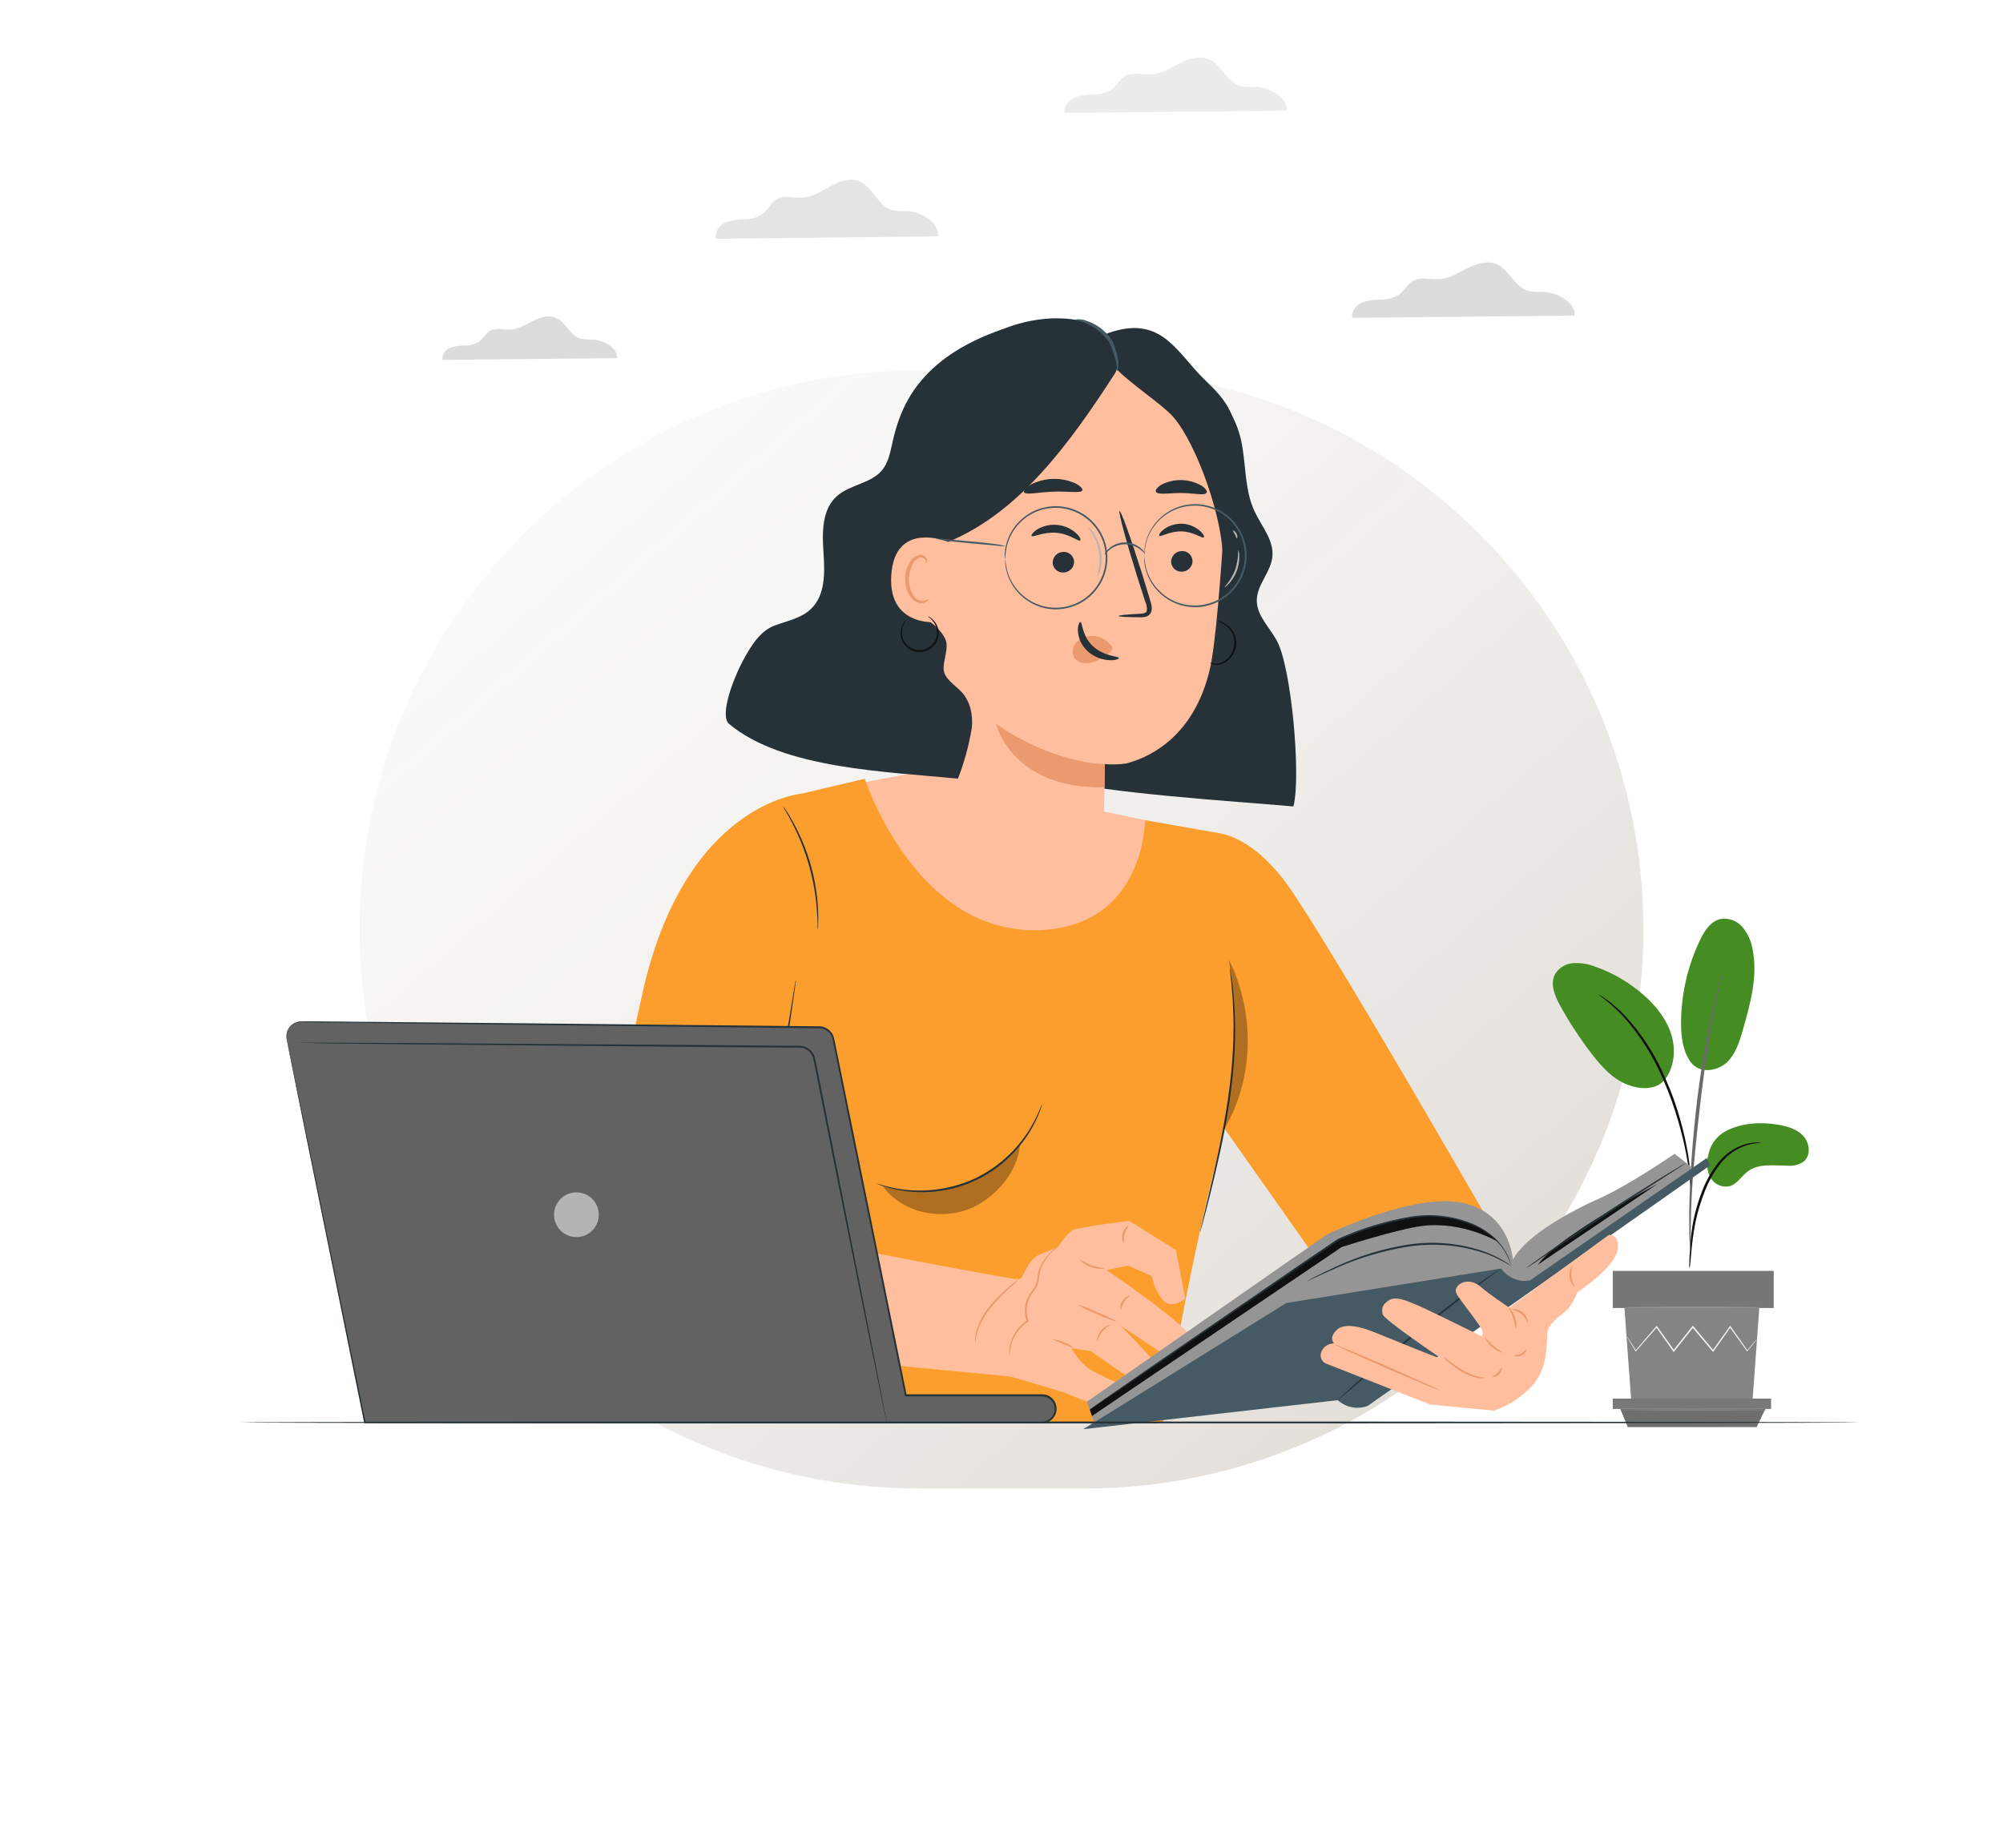 <svg width="557" height="514" viewBox="0 0 557 514" fill="none" xmlns="http://www.w3.org/2000/svg">
<g filter="url(#filter0_f_1580_287)">
<path d="M301.5 103H255.5C169.62 103 100 172.62 100 258.5C100 344.38 169.62 414 255.5 414H301.5C387.38 414 457 344.38 457 258.5C457 172.62 387.38 103 301.5 103Z" fill="url(#paint0_linear_1580_287)" fill-opacity="0.81"/>
</g>
<path d="M480.001 314.561C484.381 312.301 489.531 312.011 494.391 312.811C497.001 313.241 499.721 314.021 501.501 315.991C503.281 317.961 503.611 321.401 501.581 323.081C500.264 323.976 498.675 324.38 497.091 324.221C493.291 324.221 489.091 323.511 486.031 325.801C484.291 327.101 483.141 329.271 481.031 329.911C479.994 330.151 478.908 330.048 477.936 329.617C476.963 329.186 476.158 328.45 475.641 327.521C474.656 325.61 474.437 323.396 475.031 321.331C475.281 319.895 475.86 318.538 476.722 317.363C477.584 316.189 478.706 315.23 480.001 314.561Z" fill="#458D23"/>
<path d="M469.999 295.2C472.679 299.02 477.879 297.76 480.289 295.42C482.699 293.08 483.719 289.71 484.649 286.48C486.769 279.11 488.909 271.38 487.329 263.88C486.949 261.605 485.953 259.478 484.449 257.73C483.683 256.872 482.706 256.23 481.614 255.866C480.523 255.503 479.356 255.432 478.229 255.66C475.609 256.36 473.979 258.92 472.799 261.37C469.325 268.584 467.504 276.483 467.469 284.49C467.469 288.22 467.899 292.12 469.999 295.2Z" fill="#458D23"/>
<path d="M462.646 300.68C465.556 297.24 466.106 292.2 464.806 287.88C463.506 283.56 460.596 279.88 457.226 276.88C453.258 273.362 448.646 270.645 443.646 268.88C441.709 268.109 439.628 267.768 437.546 267.88C436.502 267.938 435.489 268.251 434.595 268.791C433.7 269.332 432.952 270.083 432.416 270.98C430.986 273.7 432.356 276.98 433.846 279.7C436.455 284.453 439.435 288.994 442.756 293.28C445.436 296.73 448.496 300.13 452.566 301.69C456.636 303.25 460.876 303 462.996 300.2" fill="#458D23"/>
<path d="M469.817 352.869C469.958 352.3 470.039 351.716 470.057 351.129C470.177 349.869 470.337 348.279 470.517 346.389C470.751 344.056 471.108 341.736 471.587 339.439C472.21 336.64 473.056 333.894 474.117 331.229C475.156 328.567 476.566 326.066 478.307 323.799C479.725 321.958 481.536 320.455 483.607 319.399C485.01 318.702 486.516 318.232 488.067 318.009C488.651 317.99 489.231 317.906 489.797 317.759C489.212 317.695 488.622 317.695 488.037 317.759C486.427 317.883 484.853 318.292 483.387 318.969C481.203 319.998 479.289 321.522 477.797 323.419C475.978 325.712 474.512 328.263 473.447 330.989C472.373 333.692 471.533 336.483 470.937 339.329C470.489 341.659 470.181 344.013 470.017 346.379C469.867 348.379 469.807 350.019 469.777 351.149C469.731 351.723 469.744 352.299 469.817 352.869Z" fill="#101010"/>
<path d="M470.15 349.22C470.18 348.954 470.18 348.685 470.15 348.42V346.11C470.15 344.11 470.15 341.22 470.25 337.64C470.43 330.49 471.04 322.8 472.25 311.95C473.38 301.75 474.89 289.88 476.48 282.16C476.82 280.4 477.17 278.82 477.48 277.44C477.79 276.06 478.06 274.86 478.31 273.89L478.85 271.65C478.929 271.39 478.976 271.121 478.99 270.85C478.872 271.093 478.778 271.348 478.71 271.61C478.53 272.19 478.31 272.92 478.04 273.82C477.77 274.72 477.44 275.96 477.09 277.35C476.74 278.74 476.35 280.3 475.98 282.05C474.004 291.177 472.518 300.403 471.53 309.69C470.34 320.57 469.8 330.46 469.75 337.63C469.75 341.22 469.75 344.12 469.88 346.12C469.88 347.06 469.98 347.82 470.02 348.42C470.027 348.691 470.071 348.96 470.15 349.22Z" fill="#6A6A6A"/>
<path d="M470.185 330.13C470.246 329.328 470.246 328.522 470.185 327.72C470.095 326.18 469.875 323.94 469.445 321.2C468.918 317.996 468.21 314.824 467.325 311.7C466.281 307.853 464.944 304.092 463.325 300.45C460.572 293.731 456.618 287.57 451.655 282.27C450.796 281.36 449.878 280.508 448.905 279.72C448.485 279.36 448.115 279.01 447.735 278.72L446.675 277.98C446.041 277.499 445.373 277.064 444.675 276.68C444.555 276.84 447.545 278.6 451.315 282.61C456.11 287.956 459.958 294.08 462.695 300.72C464.279 304.342 465.615 308.067 466.695 311.87C467.606 314.966 468.361 318.107 468.955 321.28C469.455 323.99 469.735 326.2 469.955 327.74C469.97 328.541 470.047 329.34 470.185 330.13Z" fill="#101010"/>
<path d="M451.734 363.811L453.644 390.021H487.314L489.234 363.811H451.734Z" fill="#848484"/>
<path d="M493.244 353.48H448.484V363.81H493.244V353.48Z" fill="#777777"/>
<path d="M448.484 389.01V391.88H450.584H492.504V389.01H448.484Z" fill="#787878"/>
<path d="M452.646 396.921L450.586 391.881H490.906L488.496 396.921H452.646Z" fill="#6F6E6E"/>
<path d="M488.606 372.371C488.606 372.371 488.556 372.461 488.446 372.621L487.946 373.281C487.466 373.891 486.816 374.741 485.946 375.791L485.856 375.901L485.776 375.791L480.996 369.121H481.276L476.526 375.841L476.376 376.051L476.216 375.851L470.586 369.161H470.906C470.816 369.291 470.706 369.421 470.596 369.551L465.596 375.861L465.436 376.071L465.276 375.851C463.566 373.441 461.976 371.181 460.536 369.141H460.806L454.966 375.801L454.856 375.921L454.776 375.781L452.946 372.711L452.476 371.891C452.419 371.8 452.372 371.702 452.336 371.601C452.336 371.601 452.406 371.681 452.536 371.861L453.046 372.651C453.516 373.381 454.166 374.391 454.976 375.651H454.786L460.546 368.911L460.686 368.741L460.816 368.921L465.606 375.611H465.286L470.286 369.291L470.596 368.901L470.756 368.701L470.916 368.901L476.526 375.611H476.216L481.006 368.931L481.146 368.731L481.286 368.931L485.996 375.661H485.826L487.826 373.211L488.376 372.581C488.444 372.502 488.521 372.432 488.606 372.371Z" fill="#F4F1F1"/>
<path d="M489.696 363.64C489.696 363.75 481.266 363.85 470.856 363.85C460.446 363.85 452.016 363.75 452.016 363.64C452.016 363.53 460.456 363.43 470.856 363.43C481.256 363.43 489.696 363.52 489.696 363.64Z" fill="#959595"/>
<path d="M491.395 392.161C491.395 392.281 482.235 392.371 470.925 392.371C459.615 392.371 450.445 392.281 450.445 392.161C450.445 392.041 459.615 391.951 470.925 391.951C482.235 391.951 491.395 392.001 491.395 392.161Z" fill="#848484"/>
<path d="M235.521 218.52L256.831 214.41L297.711 223.79L318.431 228.11L318.731 256.42L272.511 264.93L241.321 255.69L229.531 238.34L235.521 218.52Z" fill="#FFBE9D"/>
<path d="M220.374 221.342L240.484 216.602C240.484 216.602 254.704 260.602 289.794 258.672C318.394 257.122 318.424 228.112 318.424 228.112L339.334 231.802C339.334 231.802 348.104 284.892 338.494 322.132C330.494 353.132 323.394 395.612 323.394 395.612H184.484L220.374 221.342Z" fill="#FB9E2D"/>
<path d="M424.147 357.371C424.147 357.371 366.857 257.001 356.547 244.121C345.257 230.021 336.247 231.651 336.247 231.651L330.188 299.261L378.897 368.371L390.508 372.561L424.147 357.371Z" fill="#FB9E2D"/>
<path d="M222.778 220.781C222.778 220.781 190.218 223.381 178.538 276.781C173.258 300.911 166.538 329.191 164.658 348.191C163.258 361.981 171.768 376.321 185.518 378.081L202.778 381.281C207.338 382.128 212.049 381.193 215.94 378.671C219.832 376.148 222.609 372.229 223.698 367.721L229.528 343.581L213.998 338.361L217.588 266.451L222.778 220.781Z" fill="#FB9E2D"/>
<path d="M341.994 269.121C342.071 269.362 342.121 269.61 342.144 269.861C342.234 270.401 342.334 271.121 342.474 272.011C342.544 272.481 342.614 273.011 342.704 273.571C342.794 274.131 342.824 274.761 342.884 275.431C343.024 276.761 343.184 278.281 343.254 279.971C343.496 283.923 343.522 287.886 343.334 291.841C343.101 296.682 342.62 301.509 341.894 306.301C341.144 311.401 340.204 316.221 339.254 320.581C338.304 324.941 337.354 328.851 336.544 332.131C335.734 335.411 335.024 338.041 334.544 339.861C334.304 340.731 334.114 341.431 333.964 341.951C333.904 342.196 333.827 342.437 333.734 342.671C333.755 342.421 333.798 342.173 333.864 341.931C333.984 341.391 334.154 340.691 334.354 339.811L336.194 332.001C336.964 328.711 337.884 324.801 338.794 320.441C339.704 316.081 340.644 311.271 341.394 306.181C342.144 301.091 342.654 296.181 342.864 291.771C343.074 287.361 343.094 283.311 342.864 279.951C342.864 278.271 342.684 276.751 342.574 275.411C342.524 274.751 342.474 274.131 342.434 273.551C342.394 272.971 342.304 272.471 342.254 271.991C342.154 271.101 342.084 270.381 342.024 269.841C341.998 269.602 341.988 269.361 341.994 269.121Z" fill="#263238"/>
<path d="M231.046 346.161C230.977 346.019 230.92 345.872 230.876 345.721C230.776 345.391 230.636 344.971 230.466 344.431L229.826 342.361C229.646 341.419 229.249 340.532 228.666 339.771C227.81 338.949 226.786 338.322 225.666 337.931C224.349 337.433 222.99 337.051 221.606 336.791C218.306 336.179 214.961 335.845 211.606 335.791H211.336V335.531L214.276 316.361C216.166 304.291 217.886 293.361 219.136 285.361C219.786 281.441 220.306 278.251 220.676 275.991C220.856 274.921 221.006 274.071 221.116 273.441C221.116 273.181 221.206 272.961 221.246 272.781C221.253 272.704 221.273 272.63 221.306 272.561C221.321 272.636 221.321 272.715 221.306 272.791C221.306 272.971 221.306 273.191 221.226 273.461C221.146 274.091 221.026 274.941 220.886 276.021C220.556 278.291 220.086 281.491 219.516 285.421C218.296 293.421 216.636 304.331 214.796 316.421C213.716 323.321 212.706 329.851 211.796 335.581L211.566 335.311C214.962 335.398 218.344 335.776 221.676 336.441C223.079 336.721 224.455 337.125 225.786 337.651C226.952 338.078 228.008 338.762 228.876 339.651C229.233 340.052 229.499 340.526 229.656 341.041L230.026 342.371C230.256 343.181 230.446 343.881 230.606 344.461C230.766 345.041 230.866 345.461 230.946 345.771C230.991 345.897 231.025 346.028 231.046 346.161Z" fill="#263238"/>
<path d="M186.195 354.32C186.227 353.865 186.315 353.415 186.455 352.98C186.77 351.775 187.191 350.6 187.715 349.47C189.421 345.693 192.079 342.425 195.43 339.986C198.78 337.548 202.707 336.022 206.825 335.56C208.059 335.409 209.304 335.369 210.545 335.44C211.004 335.446 211.46 335.503 211.905 335.61C210.234 335.62 208.565 335.723 206.905 335.92C202.881 336.475 199.056 338.016 195.771 340.407C192.485 342.797 189.842 345.962 188.075 349.62C187.365 351.152 186.738 352.721 186.195 354.32Z" fill="#263238"/>
<path d="M193.727 327.74C193.981 327.675 194.244 327.652 194.507 327.67C195.225 327.657 195.943 327.69 196.657 327.77C199.018 328.008 201.332 328.587 203.527 329.49C205.721 330.398 207.775 331.614 209.627 333.1C210.188 333.544 210.719 334.025 211.217 334.54C211.567 334.91 211.757 335.12 211.727 335.15C211.697 335.18 210.847 334.45 209.407 333.39C205.63 330.623 201.237 328.818 196.607 328.13C194.837 327.87 193.727 327.83 193.727 327.74Z" fill="#263238"/>
<path d="M227.428 258.671C227.362 258.197 227.339 257.719 227.358 257.241C227.358 256.321 227.298 255.001 227.178 253.371C226.878 249.118 226.147 244.907 224.998 240.801C223.832 236.702 222.261 232.729 220.308 228.941C219.548 227.491 218.908 226.331 218.438 225.551C218.174 225.152 217.947 224.73 217.758 224.291C218.077 224.647 218.362 225.032 218.608 225.441C219.138 226.201 219.828 227.331 220.608 228.771C224.77 236.324 227.131 244.736 227.508 253.351C227.578 254.991 227.568 256.351 227.508 257.241C227.528 257.719 227.502 258.198 227.428 258.671Z" fill="#263238"/>
<g opacity="0.3">
<path d="M340.516 313.91C348.816 299.84 348.996 281.56 341.746 266.91C344.077 282.519 343.576 298.42 340.266 313.85" fill="black"/>
</g>
<g opacity="0.3">
<path d="M266.615 329.821C260.315 331.671 251.615 332.121 245.445 329.821C250.255 336.651 259.525 339.121 267.565 336.901C275.605 334.681 283.025 326.631 283.645 318.301C279.755 323.561 272.925 328.001 266.615 329.821Z" fill="black"/>
</g>
<path d="M289.794 307.1C289.765 307.292 289.715 307.479 289.644 307.66C289.524 308.02 289.384 308.57 289.104 309.23C288.375 311.141 287.468 312.979 286.394 314.72C284.811 317.316 282.899 319.696 280.704 321.8C275.321 327.041 268.371 330.377 260.914 331.3C257.9 331.691 254.848 331.691 251.834 331.3C249.799 331.047 247.79 330.608 245.834 329.99C245.134 329.78 244.624 329.55 244.264 329.42C244.082 329.358 243.904 329.281 243.734 329.19C244.461 329.353 245.178 329.554 245.884 329.79C254.351 332.144 263.381 331.396 271.344 327.68C279.228 323.804 285.457 317.225 288.894 309.14C289.474 307.84 289.744 307.08 289.794 307.1Z" fill="#263238"/>
<path d="M219.559 377.111C219.559 377.111 219.489 377.221 219.309 377.381C219.057 377.632 218.786 377.863 218.499 378.071C217.453 378.852 216.293 379.465 215.059 379.891C213.225 380.501 211.311 380.838 209.379 380.891C207.043 380.965 204.704 380.882 202.379 380.641C197.379 380.211 192.939 379.481 189.729 378.911C188.119 378.621 186.819 378.371 185.929 378.181C185.455 378.117 184.989 378.003 184.539 377.841C185.015 377.849 185.49 377.895 185.959 377.981L189.789 378.541C193.009 379.031 197.469 379.691 202.429 380.121C204.754 380.362 207.092 380.458 209.429 380.411C211.322 380.372 213.2 380.069 215.009 379.511C216.637 378.944 218.171 378.135 219.559 377.111Z" fill="#263238"/>
<path d="M332.498 114L336.608 110C342.078 112.38 344.608 118.73 345.538 124.63C346.468 130.53 346.328 136.73 348.838 142.15C350.758 146.32 354.248 150.15 353.838 154.76C353.448 159.11 349.508 162.63 349.488 167C349.488 171.21 352.988 174.44 355.028 178.12C359.158 185.57 361.838 216.05 359.678 224.3C341.508 222.73 309.328 220.79 291.148 216.61C295.938 185.29 316.108 141.09 332.498 114Z" fill="#263238"/>
<path d="M340.63 141.921C341.89 120.631 326.43 101.151 304.88 98.581C282.01 95.861 261.78 112.241 259.88 134.521L254.52 224.461C254.422 226.199 254.908 227.92 255.9 229.351C261.18 237.071 270.74 243.111 279.29 244.301C287.56 245.451 295.95 243.301 302.99 239.381C304.158 238.72 305.132 237.765 305.815 236.611C306.497 235.456 306.865 234.142 306.88 232.801L307.25 212.671C307.249 212.653 307.251 212.636 307.257 212.619C307.263 212.603 307.272 212.588 307.285 212.575C307.297 212.563 307.312 212.553 307.329 212.547C307.345 212.541 307.363 212.539 307.38 212.541C309.264 212.683 311.157 212.629 313.03 212.381C318.35 211.081 331.92 205.861 336.48 185.941C338 179.341 339.52 160.591 340.63 141.921Z" fill="#FFBE9D"/>
<path d="M311.047 171.33C311.047 171.13 313.277 170.91 316.887 170.71C317.797 170.71 318.667 170.56 318.887 169.96C319.021 169.043 318.867 168.107 318.447 167.28L316.207 160.28C313.107 150.36 310.927 142.23 311.327 142.12C311.727 142.01 314.577 149.94 317.677 159.86C318.417 162.31 319.127 164.64 319.807 166.86C320.087 167.86 320.597 169.08 320.047 170.39C319.894 170.696 319.673 170.962 319.4 171.168C319.128 171.374 318.812 171.515 318.477 171.58C317.967 171.682 317.446 171.719 316.927 171.69C313.287 171.67 311.057 171.53 311.047 171.33Z" fill="#263238"/>
<path d="M334.751 149.45C334.361 149.88 332.001 147.9 328.621 147.8C325.241 147.7 322.721 149.47 322.361 149.01C322.181 148.8 322.591 148.01 323.691 147.19C325.144 146.146 326.902 145.612 328.691 145.67C330.478 145.732 332.192 146.39 333.561 147.54C334.611 148.44 335.001 149.26 334.751 149.45Z" fill="#263238"/>
<path d="M300.411 150.311C299.951 150.741 297.492 148.511 293.802 148.191C290.112 147.871 287.242 149.561 286.872 149.061C286.692 148.831 287.191 148.061 288.441 147.241C290.115 146.249 292.064 145.815 294.002 146.001C295.941 146.173 297.772 146.97 299.221 148.271C300.311 149.241 300.631 150.121 300.411 150.311Z" fill="#263238"/>
<path d="M307.244 212.531C307.244 212.531 293.464 212.681 276.984 201.361C276.984 201.361 281.244 219.541 307.134 218.971L307.244 212.531Z" fill="#EB996E"/>
<path d="M309.001 179.631C308.374 178.746 307.534 178.032 306.559 177.555C305.584 177.078 304.506 176.853 303.421 176.901C302.639 176.912 301.866 177.081 301.15 177.397C300.433 177.713 299.788 178.17 299.251 178.741C298.739 179.287 298.411 179.98 298.313 180.723C298.214 181.465 298.35 182.22 298.701 182.881C299.571 184.271 301.551 184.721 303.281 184.361C304.995 183.892 306.599 183.09 308.001 182.001C308.418 181.734 308.784 181.396 309.081 181.001C309.222 180.816 309.305 180.594 309.319 180.363C309.333 180.132 309.278 179.901 309.161 179.701" fill="#EB996E"/>
<path d="M300.446 173C301.026 173 300.796 176.8 303.916 179.72C307.036 182.64 311.166 182.5 311.166 183.03C311.166 183.28 310.166 183.71 308.466 183.63C306.212 183.505 304.071 182.604 302.406 181.08C300.82 179.63 299.865 177.616 299.746 175.47C299.696 173.88 300.186 173 300.446 173Z" fill="#263238"/>
<path d="M300.994 136.371C300.574 137.291 297.064 136.581 292.874 136.751C288.684 136.921 285.234 137.751 284.734 136.901C284.524 136.471 285.164 135.631 286.594 134.811C288.496 133.82 290.596 133.27 292.739 133.201C294.882 133.132 297.013 133.545 298.974 134.411C300.424 135.131 301.134 135.931 300.994 136.371Z" fill="#263238"/>
<path d="M335.48 137.12C334.76 137.92 331.91 137.12 328.48 137.12C325.05 137.12 322.17 137.69 321.48 136.86C321.18 136.46 321.63 135.66 322.89 134.86C324.635 133.945 326.582 133.488 328.551 133.53C330.52 133.572 332.446 134.112 334.15 135.1C335.39 135.91 335.8 136.73 335.48 137.12Z" fill="#263238"/>
<path d="M307.999 94.081C306.139 90.921 302.689 89.481 298.829 88.901C283.069 86.511 265.489 96.001 256.659 109.261C247.829 122.521 247.359 142.311 253.819 156.871L263.649 150.731C283.379 142.591 297.309 123.581 309.999 103.941C311.769 101.271 309.649 96.831 307.999 94.081Z" fill="#263238"/>
<path d="M332.275 102.751C325.685 95.251 320.895 87.751 307.215 92.991C305.215 96.821 309.215 101.791 312.655 104.691C317.655 108.951 321.945 111.821 325.205 114.871C331.785 121.021 339.265 141.711 339.915 153.001C339.915 153.711 341.165 143.311 341.915 143.201C342.835 143.061 346.545 138.521 346.035 132.321C344.275 111.131 338.865 110.241 332.275 102.751Z" fill="#263238"/>
<path d="M298.867 88.901C299.895 88.701 300.958 88.791 301.937 89.161C304.358 89.904 306.516 91.323 308.157 93.251C308.626 93.793 309.041 94.379 309.397 95.001C309.708 95.602 309.95 96.236 310.117 96.891C310.474 97.947 310.745 99.031 310.927 100.131C311.197 102.061 310.737 103.231 310.637 103.201C310.537 103.171 310.687 102.021 310.267 100.251C309.99 99.204 309.656 98.172 309.267 97.161C309.09 96.57 308.855 95.997 308.567 95.451C308.229 94.878 307.841 94.336 307.407 93.831C305.859 92.037 303.9 90.644 301.697 89.771C299.997 89.161 298.847 89.061 298.867 88.901Z" fill="#455A64"/>
<path d="M331.625 156.001C331.626 156.768 331.334 157.506 330.807 158.064C330.281 158.622 329.561 158.957 328.795 159.001C328.415 159.036 328.031 158.996 327.667 158.881C327.302 158.766 326.965 158.58 326.673 158.334C326.381 158.087 326.142 157.784 325.969 157.444C325.796 157.103 325.693 156.732 325.665 156.351C325.646 155.572 325.93 154.816 326.458 154.243C326.986 153.67 327.717 153.325 328.495 153.281C328.881 153.244 329.271 153.286 329.64 153.404C330.01 153.522 330.351 153.714 330.644 153.969C330.937 154.223 331.175 154.535 331.343 154.884C331.512 155.233 331.608 155.613 331.625 156.001Z" fill="#263238"/>
<path d="M298.688 156.161C298.707 156.941 298.423 157.697 297.894 158.27C297.366 158.843 296.636 159.188 295.858 159.231C295.478 159.268 295.095 159.229 294.73 159.116C294.366 159.002 294.028 158.817 293.736 158.571C293.445 158.325 293.205 158.023 293.032 157.683C292.859 157.343 292.755 156.972 292.728 156.591C292.706 155.811 292.989 155.052 293.517 154.477C294.046 153.902 294.778 153.555 295.558 153.511C295.938 153.474 296.322 153.514 296.687 153.628C297.052 153.742 297.391 153.928 297.683 154.175C297.974 154.422 298.214 154.725 298.386 155.067C298.559 155.408 298.661 155.78 298.688 156.161Z" fill="#263238"/>
<path d="M208.048 181.191C209.908 178.131 212.048 175.251 215.448 173.981C218.848 172.711 222.708 171.981 225.378 169.501C229.568 165.651 229.378 159.251 228.998 153.671C228.618 148.091 228.518 141.671 232.798 137.921C236.378 134.791 242.068 134.511 245.168 130.921C247.238 128.531 247.648 125.231 248.368 122.181C250.368 114.011 254.838 99.741 278.918 91.531L257.618 172.471C259.208 172.921 263.008 176.541 263.218 178.991C263.408 181.281 262.418 183.601 262.398 185.901C262.398 188.711 265.458 190.391 267.398 192.471C269.858 195.121 270.618 198.941 270.238 202.471C269.45 207.296 268.159 212.025 266.388 216.581C246.628 214.581 217.788 213.941 202.728 201.341C199.998 199.061 203.908 188.001 208.048 181.191Z" fill="#263238"/>
<path d="M263.687 150.73C263.317 150.53 248.767 144.73 247.837 160.08C246.907 175.43 262.477 173.15 262.527 172.72C262.577 172.29 263.687 150.73 263.687 150.73Z" fill="#FFBE9D"/>
<path d="M258.205 166.641C258.135 166.581 257.925 166.811 257.455 166.981C256.805 167.219 256.087 167.194 255.455 166.911C253.875 166.211 252.665 163.561 252.755 160.801C252.806 159.486 253.147 158.199 253.755 157.031C253.929 156.562 254.214 156.142 254.585 155.806C254.955 155.47 255.401 155.229 255.885 155.101C256.197 155.039 256.521 155.088 256.8 155.239C257.08 155.391 257.297 155.636 257.415 155.931C257.595 156.371 257.475 156.671 257.555 156.701C257.635 156.731 257.905 156.461 257.815 155.821C257.757 155.435 257.566 155.081 257.275 154.821C256.874 154.476 256.353 154.303 255.825 154.341C255.189 154.426 254.585 154.672 254.072 155.058C253.559 155.443 253.154 155.954 252.895 156.541C252.164 157.831 251.759 159.279 251.715 160.761C251.625 163.851 253.025 166.831 255.205 167.601C255.608 167.748 256.039 167.8 256.465 167.755C256.891 167.71 257.302 167.569 257.665 167.341C258.155 167.001 258.255 166.671 258.205 166.641Z" fill="#EB996E"/>
<path d="M318.141 154.741C318.222 153.587 318.386 152.441 318.631 151.311C319.093 149.419 319.945 147.646 321.132 146.102C322.319 144.559 323.814 143.28 325.523 142.348C327.232 141.415 329.117 140.849 331.057 140.686C332.997 140.523 334.95 140.766 336.791 141.401C338.058 141.828 339.252 142.449 340.331 143.241C341.482 144.037 342.496 145.016 343.331 146.141C345.122 148.487 346.115 151.346 346.161 154.298C346.208 157.25 345.307 160.139 343.591 162.541C342.798 163.689 341.825 164.702 340.711 165.541C339.66 166.369 338.486 167.027 337.231 167.491C334.91 168.384 332.393 168.64 329.941 168.231C327.802 167.878 325.777 167.024 324.031 165.741C321.474 163.881 319.618 161.214 318.761 158.171C318.485 157.045 318.284 155.903 318.161 154.751C318.156 154.827 318.156 154.904 318.161 154.981C318.161 155.171 318.161 155.391 318.161 155.661C318.169 156.026 318.206 156.391 318.271 156.751C318.326 157.247 318.419 157.739 318.551 158.221C319.353 161.352 321.207 164.112 323.801 166.041C325.722 167.478 327.975 168.406 330.351 168.738C332.727 169.071 335.149 168.796 337.391 167.941C340.052 166.935 342.353 165.159 344.001 162.841C345.784 160.352 346.72 157.357 346.671 154.296C346.623 151.235 345.592 148.271 343.731 145.841C342.864 144.681 341.818 143.669 340.631 142.841C339.522 142.045 338.298 141.424 337.001 141.001C334.733 140.217 332.305 140.02 329.941 140.427C327.577 140.835 325.355 141.833 323.481 143.331C320.944 145.343 319.178 148.168 318.481 151.331C318.366 151.818 318.286 152.312 318.241 152.811C318.192 153.175 318.168 153.543 318.171 153.911C318.171 154.181 318.171 154.401 318.171 154.581C318.158 154.633 318.148 154.687 318.141 154.741Z" fill="#455A64"/>
<path d="M279.498 155.361C279.579 154.208 279.739 153.062 279.978 151.931C280.73 148.863 282.491 146.138 284.978 144.191C286.685 142.853 288.682 141.935 290.808 141.511C293.247 141.029 295.77 141.205 298.118 142.021C299.384 142.453 300.578 143.073 301.658 143.861C302.808 144.66 303.821 145.639 304.658 146.761C306.448 149.106 307.44 151.962 307.488 154.912C307.537 157.861 306.64 160.748 304.928 163.151C304.131 164.299 303.156 165.311 302.038 166.151C300.988 166.979 299.813 167.638 298.558 168.101C296.238 168.995 293.721 169.25 291.268 168.841C289.133 168.488 287.111 167.635 285.368 166.351C282.81 164.491 280.95 161.825 280.088 158.781C279.813 157.656 279.616 156.513 279.498 155.361C279.488 155.437 279.488 155.515 279.498 155.591C279.498 155.771 279.498 156.001 279.498 156.271C279.498 156.637 279.531 157.001 279.598 157.361C279.652 157.858 279.749 158.35 279.888 158.831C280.683 161.966 282.538 164.729 285.138 166.651C286.907 167.979 288.962 168.876 291.138 169.271C293.668 169.707 296.268 169.458 298.668 168.551C301.334 167.553 303.637 165.776 305.278 163.451C307.061 160.963 307.998 157.967 307.949 154.906C307.901 151.846 306.87 148.881 305.008 146.451C303.288 144.184 300.931 142.481 298.238 141.561C295.809 140.731 293.202 140.568 290.688 141.091C288.011 141.641 285.55 142.952 283.599 144.866C281.648 146.779 280.29 149.215 279.688 151.881C279.564 152.366 279.484 152.861 279.448 153.361C279.389 153.724 279.366 154.093 279.378 154.461V155.131C279.401 155.215 279.442 155.294 279.498 155.361Z" fill="#455A64"/>
<path d="M307.102 154.311C307.182 154.361 307.582 153.711 308.512 152.961C309.704 151.973 311.197 151.419 312.745 151.392C314.294 151.365 315.805 151.865 317.032 152.811C318.032 153.521 318.412 154.161 318.482 154.101C318.233 153.47 317.81 152.922 317.262 152.521C316.009 151.425 314.393 150.835 312.729 150.866C311.064 150.898 309.472 151.549 308.262 152.691C307.731 153.112 307.329 153.673 307.102 154.311Z" fill="#455A64"/>
<path d="M260.164 149.75C261.084 150.042 262.033 150.237 262.994 150.33C264.764 150.61 267.214 150.87 269.914 151.11L276.844 151.73C277.794 151.877 278.753 151.95 279.714 151.95C278.794 151.656 277.845 151.458 276.884 151.36C275.124 151.09 272.674 150.83 269.964 150.59L263.044 149.97C262.092 149.818 261.128 149.744 260.164 149.75Z" fill="#455A64"/>
<path d="M340.461 163.39C341.709 161.948 342.721 160.318 343.461 158.56C344.042 156.74 344.335 154.84 344.331 152.93C344.553 153.468 344.656 154.048 344.631 154.63C344.667 156.03 344.436 157.425 343.951 158.74C343.467 160.054 342.734 161.263 341.791 162.3C341.061 163.08 340.501 163.44 340.461 163.39Z" fill="#B4B4B4"/>
<path d="M342.882 147.591C342.962 147.471 343.532 147.761 343.882 148.441C344.232 149.121 344.082 149.741 343.942 149.731C343.802 149.721 343.682 149.211 343.412 148.661C343.142 148.111 342.792 147.701 342.882 147.591Z" fill="#B4B4B4"/>
<path d="M305.156 160.36C305.076 160.36 305.356 159.56 305.586 158.27C306.176 154.886 305.526 151.404 303.756 148.46C303.086 147.34 302.546 146.72 302.606 146.66C303.195 147.09 303.692 147.634 304.066 148.26C305.07 149.714 305.761 151.361 306.093 153.097C306.425 154.832 306.392 156.618 305.996 158.34C305.855 159.063 305.57 159.75 305.156 160.36Z" fill="#B4B4B4"/>
<path d="M252 172.51C252 172.51 251.79 172.81 251.49 173.36C251.06 174.141 250.833 175.018 250.83 175.91C250.814 176.556 250.932 177.199 251.176 177.798C251.42 178.397 251.786 178.939 252.25 179.39C252.809 179.946 253.492 180.361 254.243 180.603C254.994 180.845 255.791 180.905 256.57 180.78C257.344 180.62 258.07 180.284 258.691 179.796C259.312 179.309 259.812 178.683 260.15 177.97C260.423 177.383 260.574 176.748 260.593 176.101C260.612 175.454 260.499 174.811 260.26 174.21C259.944 173.378 259.429 172.636 258.76 172.05C258.28 171.64 257.96 171.47 257.98 171.43C258.31 171.514 258.618 171.672 258.88 171.89C259.643 172.444 260.238 173.199 260.6 174.07C260.89 174.714 261.04 175.413 261.04 176.12C261.04 176.826 260.89 177.525 260.6 178.17C260.256 178.973 259.718 179.679 259.033 180.223C258.349 180.768 257.541 181.133 256.68 181.288C255.82 181.443 254.934 181.381 254.104 181.109C253.273 180.837 252.522 180.363 251.92 179.73C251.422 179.23 251.035 178.63 250.785 177.97C250.535 177.31 250.428 176.604 250.47 175.9C250.504 174.958 250.799 174.045 251.32 173.26C251.67 172.71 252 172.49 252 172.51Z" fill="#101010"/>
<path d="M336.47 184.311C337.316 184.65 338.249 184.706 339.13 184.471C340.072 184.207 340.921 183.684 341.58 182.961C342.392 182.084 342.94 180.996 343.16 179.821C343.389 178.646 343.242 177.428 342.74 176.341C342.328 175.45 341.716 174.666 340.95 174.051C340.211 173.511 339.404 173.07 338.55 172.741C338.804 172.718 339.061 172.753 339.3 172.841C339.976 173.029 340.613 173.337 341.18 173.751C342.029 174.375 342.715 175.195 343.18 176.141C343.751 177.31 343.927 178.634 343.68 179.911C343.435 181.188 342.824 182.366 341.92 183.301C341.187 184.066 340.244 184.598 339.21 184.831C338.517 184.995 337.792 184.957 337.12 184.721C336.65 184.531 336.45 184.331 336.47 184.311Z" fill="#101010"/>
<path d="M281 382.871L295.83 387.261C295.83 387.261 304.01 390.771 307.99 391.681C312.93 392.811 316.3 391.281 316.48 388.531C316.66 385.781 312.82 385.431 312.82 385.431C309.556 384.187 306.382 382.721 303.32 381.041C301.097 379.496 299.279 377.438 298.02 375.041L303.32 375.771C303.32 375.771 314.47 383.771 318.67 386.191C322.87 388.611 323.79 384.361 324.15 383.081C324.51 381.801 311.73 368.831 311.73 368.831C311.73 368.831 323.97 376.691 326.16 378.651C328.35 380.611 331.65 381.251 332.38 379.981C333.11 378.711 335.12 378.701 332.38 373.281C329.64 367.861 307.71 353.281 307.71 353.281L313.71 352.001L320.29 354.931C320.748 357.188 321.682 359.323 323.03 361.191C325.4 364.711 329.61 361.191 329.61 361.191L327 347.691L314 339.551C314 339.551 300.48 341.201 298.47 342.111C296.46 343.021 294.26 346.851 294.26 346.851L290.61 348.331C284.94 349.971 285.13 355.641 283.3 355.821C281.47 356.001 228.13 345.601 228.13 345.601L223.3 344.341C215.3 350.411 212.11 360.441 210.7 369.341C210.7 369.341 209.23 373.701 210.7 376.101L281 382.871Z" fill="#FFBE9D"/>
<path d="M271.205 373.38C271.142 373.094 271.125 372.801 271.155 372.51C271.151 372.174 271.182 371.839 271.245 371.51C271.292 371.056 271.379 370.608 271.505 370.17C272.256 367.645 273.527 365.305 275.235 363.3C276.894 361.284 278.743 359.433 280.755 357.77C281.553 357.043 282.42 356.396 283.345 355.84C282.605 356.606 281.821 357.327 280.995 358C279.072 359.723 277.28 361.589 275.635 363.58C273.975 365.542 272.696 367.797 271.865 370.23C271.275 372.14 271.315 373.39 271.205 373.38Z" fill="#EB996E"/>
<path d="M294.304 346.852C294.304 346.852 293.864 347.082 293.184 347.632C292.236 348.432 291.417 349.373 290.754 350.422C290.276 351.13 289.867 351.884 289.534 352.672C289.227 353.598 289.032 354.558 288.954 355.532C288.817 356.663 288.412 357.747 287.774 358.692C287.05 359.606 286.455 360.616 286.004 361.692C285.319 363.509 285.319 365.514 286.004 367.332L286.074 367.522L285.904 367.632C283.586 369.129 281.907 371.435 281.194 374.102C280.948 375.153 280.798 376.224 280.744 377.302C280.663 377.022 280.629 376.732 280.644 376.442C280.633 375.631 280.721 374.821 280.904 374.032C281.542 371.23 283.241 368.786 285.644 367.212L285.544 367.512C284.82 365.577 284.82 363.446 285.544 361.512C286.005 360.405 286.625 359.37 287.384 358.442C287.992 357.546 288.376 356.517 288.504 355.442C288.625 353.536 289.322 351.712 290.504 350.212C291.21 349.149 292.097 348.218 293.124 347.462C293.401 347.253 293.703 347.082 294.024 346.952C294.113 346.906 294.207 346.873 294.304 346.852Z" fill="#EB996E"/>
<path d="M307.148 352.831C305.869 352.997 304.568 352.859 303.352 352.428C302.136 351.997 301.038 351.286 300.148 350.351C300.248 350.231 301.588 351.261 303.518 351.931C305.448 352.601 307.148 352.681 307.148 352.831Z" fill="#EB996E"/>
<path d="M310.565 367.6C308.634 367.058 306.756 366.342 304.955 365.46C303.084 364.741 301.277 363.865 299.555 362.84C301.481 363.396 303.357 364.112 305.165 364.98C307.036 365.698 308.842 366.575 310.565 367.6Z" fill="#EB996E"/>
<path d="M298.539 374.901C296.598 374.243 294.701 373.461 292.859 372.561C293.903 372.607 294.925 372.873 295.859 373.341C296.856 373.659 297.771 374.191 298.539 374.901Z" fill="#EB996E"/>
<path d="M308.732 368.551C307.871 369.013 307.114 369.646 306.506 370.411C305.899 371.176 305.455 372.058 305.202 373.001C305.132 373.001 305.072 372.651 305.202 372.091C305.343 371.357 305.659 370.669 306.121 370.082C306.584 369.496 307.181 369.029 307.862 368.721C308.352 368.511 308.712 368.491 308.732 368.551Z" fill="#EB996E"/>
<path d="M314.087 360.441C314.147 360.581 313.167 361.081 312.507 362.201C312.171 362.912 311.891 363.647 311.667 364.401C311.525 363.988 311.488 363.547 311.558 363.116C311.627 362.685 311.802 362.278 312.067 361.931C312.827 360.651 314.067 360.301 314.087 360.441Z" fill="#EB996E"/>
<path d="M312.574 345.751C312.524 345.751 312.324 345.521 312.174 345.041C311.994 344.386 311.994 343.696 312.174 343.041C312.348 342.395 312.694 341.807 313.174 341.341C313.534 340.991 313.834 340.871 313.864 340.921C313.387 341.619 313.001 342.375 312.714 343.171C312.565 344.022 312.518 344.888 312.574 345.751Z" fill="#EB996E"/>
<path d="M420.688 350.35C420.688 350.35 420.018 337.23 406.418 334.51C392.818 331.79 368.998 343.35 368.998 343.35L302.258 389.86L304.258 395.61L371.998 386.17L378.198 388.55L425.778 357.29L470.678 324.83L465.678 320.92C465.678 320.92 453.098 329.59 444.778 333.32C436.458 337.05 424.428 343.59 420.688 350.35Z" fill="#959595"/>
<path d="M301.227 397.511L357.707 362.421L417.417 352.831C417.417 352.831 420.417 357.171 425.487 356.111L474.587 322.111L475.517 324.161L380.297 391.061C378.898 391.572 377.387 391.691 375.926 391.406C374.465 391.12 373.11 390.441 372.007 389.441L301.227 397.511Z" fill="#455A64"/>
<path d="M417.418 352.83C417.282 352.977 417.128 353.105 416.958 353.21L415.578 354.21C414.378 355.07 412.648 356.32 410.578 357.9C406.338 361.05 400.578 365.54 394.358 370.63C388.138 375.72 382.548 380.45 378.548 383.9L373.778 388L372.478 389.1C372.337 389.24 372.179 389.361 372.008 389.46C372.008 389.46 372.128 389.3 372.408 389.03L373.638 387.85C374.718 386.85 376.288 385.39 378.268 383.64C382.208 380.12 387.738 375.36 393.988 370.25C400.238 365.14 405.988 360.7 410.318 357.62C412.458 356.07 414.228 354.87 415.468 354.06L416.898 353.14C417.061 353.021 417.235 352.917 417.418 352.83Z" fill="#263238"/>
<path d="M416.807 345.53C411.397 339.72 402.877 337.65 394.957 338.27C387.037 338.89 379.527 341.84 372.137 344.77L303.047 392.06L303.667 393.84L373.127 346.84C373.127 346.84 388.647 341.84 395.517 340.98C406.997 339.55 416.807 345.53 416.807 345.53Z" fill="#101010"/>
<path d="M427.648 351.75L460.868 329.34C460.868 329.34 433.648 343.5 427.648 351.75Z" fill="#101010"/>
<path d="M303.047 392.061C303.132 391.975 303.226 391.897 303.327 391.831L304.187 391.221L307.497 388.891L319.737 380.411L360.237 352.601L371.997 344.601C378.688 341.582 385.75 339.46 392.997 338.291C398.851 337.464 404.82 338.307 410.217 340.721C412.235 341.66 414.094 342.908 415.727 344.421C416.948 345.559 417.987 346.878 418.807 348.331C419.323 349.242 419.726 350.213 420.007 351.221C420.077 351.551 420.137 351.811 420.187 352.011C420.209 352.1 420.226 352.19 420.237 352.281C419.877 350.932 419.346 349.635 418.657 348.421C417.817 347.006 416.772 345.722 415.557 344.611C413.92 343.145 412.073 341.931 410.077 341.011C404.732 338.688 398.845 337.898 393.077 338.731C385.888 339.909 378.882 342.017 372.237 345.001H372.287L360.527 353.001L319.997 380.711L307.657 389.061L304.297 391.301L303.407 391.881C303.293 391.953 303.173 392.014 303.047 392.061Z" fill="#263238"/>
<path d="M363.531 356.311C363.689 356.18 363.864 356.073 364.051 355.991C364.401 355.801 364.921 355.511 365.591 355.171C366.941 354.471 368.911 353.491 371.391 352.371C377.822 349.357 384.646 347.266 391.661 346.161C398.714 345.096 405.919 345.755 412.661 348.081C414.687 348.812 416.634 349.746 418.471 350.871C419.131 351.251 419.601 351.621 419.931 351.871C420.106 351.978 420.27 352.102 420.421 352.241C420.421 352.241 419.691 351.821 418.371 351.071C416.511 350.026 414.56 349.153 412.541 348.461C405.83 346.259 398.696 345.66 391.711 346.711C384.746 347.812 377.957 349.83 371.521 352.711C369.031 353.791 367.041 354.711 365.661 355.361L364.081 356.091C363.906 356.182 363.721 356.256 363.531 356.311Z" fill="#263238"/>
<path d="M468.9 323.42C468.9 323.42 468.76 323.55 468.47 323.75L467.18 324.61L462.39 327.69C458.33 330.29 452.74 333.88 446.61 337.92C440.48 341.96 435 345.67 431 348.37L426.27 351.55L424.97 352.4C424.825 352.506 424.667 352.594 424.5 352.66C424.624 352.529 424.761 352.412 424.91 352.31L426.16 351.38C427.24 350.58 428.82 349.45 430.79 348.06C434.73 345.29 440.21 341.52 446.35 337.48C452.49 333.44 458.12 329.9 462.22 327.38C464.27 326.12 465.94 325.12 467.1 324.44L468.45 323.66C468.592 323.566 468.743 323.486 468.9 323.42Z" fill="#263238"/>
<path d="M438.68 359.381C438.001 361.014 437.139 362.564 436.109 364.001C434.829 365.521 430.65 367.641 430.32 370.531C429.99 373.421 430.67 380.201 426.15 385.361C423.236 388.571 419.549 390.981 415.44 392.361L397.61 390.621L369.13 379.411C368.493 379.25 367.945 378.846 367.605 378.284C367.264 377.723 367.158 377.05 367.31 376.411C367.486 375.717 367.866 375.091 368.4 374.613C368.935 374.136 369.6 373.829 370.31 373.731L370.99 373.621C370.99 373.621 369.35 372.281 371.7 369.931C373.7 367.931 377.97 369.061 380.17 369.791C382.37 370.521 395.27 375.911 397.58 376.741C399.63 377.471 401.21 378.121 401.21 378.121C401.21 378.121 384.7 366.981 384.47 365.521C384.2 363.771 384.38 362.971 386.07 361.751C388.07 360.301 391.35 361.851 394.53 363.191C396.9 364.191 412.01 371.651 412.01 371.651C412.01 371.651 412.69 370.991 412.01 369.651C411.33 368.311 406.31 361.851 405.52 360.651C404.73 359.451 404.52 358.771 405.31 357.761C406.41 356.331 409.31 355.651 411.98 358.091C413.67 359.651 419.68 363.691 419.68 363.691L447.42 343.451C447.42 343.451 450.87 343.361 449.67 348.171C448.47 352.981 438.68 359.381 438.68 359.381Z" fill="#FFBE9D"/>
<path d="M418 376.251C416.89 376.004 415.856 375.494 414.986 374.762C414.116 374.031 413.434 373.101 413 372.051C413.13 371.971 413.94 373.211 415.32 374.361C416.7 375.511 418.07 376.101 418 376.251Z" fill="#EB996E"/>
<path d="M420.281 364.181C420.281 364.121 420.651 364.011 421.281 364.091C422.067 364.205 422.807 364.533 423.419 365.039C424.031 365.545 424.492 366.21 424.751 366.961C424.941 367.541 424.911 367.961 424.841 367.961C424.422 367.027 423.824 366.184 423.081 365.481C422.241 364.87 421.29 364.428 420.281 364.181Z" fill="#EB996E"/>
<path d="M421.59 369.751C421.44 369.751 421.37 368.261 420.78 366.561C420.19 364.861 419.36 363.611 419.48 363.561C420.359 364.309 420.984 365.312 421.27 366.431C421.718 367.478 421.829 368.637 421.59 369.751Z" fill="#EB996E"/>
<path d="M437.998 357.94C437.998 357.99 437.648 357.79 437.288 357.31C436.831 356.672 436.546 355.929 436.458 355.15C436.371 354.371 436.484 353.583 436.788 352.86C437.028 352.32 437.298 352.05 437.348 352.09C436.992 353.048 436.865 354.076 436.978 355.092C437.09 356.108 437.44 357.083 437.998 357.94Z" fill="#EB996E"/>
<path d="M412.924 383.23C412.282 383.377 411.616 383.377 410.974 383.23C409.42 382.955 407.929 382.4 406.574 381.59C405.225 380.798 403.956 379.877 402.784 378.84C402.262 378.458 401.801 377.999 401.414 377.48C401.99 377.77 402.527 378.129 403.014 378.55C404.233 379.491 405.509 380.356 406.834 381.14C408.146 381.918 409.564 382.501 411.044 382.87C412.184 383.11 412.924 383.15 412.924 383.23Z" fill="#EB996E"/>
<path d="M417.569 380.371C417.709 380.371 417.719 381.371 416.879 382.201C416.039 383.031 415.019 382.991 415.039 382.851C415.059 382.711 415.829 382.511 416.509 381.851C417.189 381.191 417.419 380.351 417.569 380.371Z" fill="#EB996E"/>
<path d="M424.374 375.37C424.434 375.37 424.434 375.64 424.244 376C423.982 376.443 423.586 376.793 423.114 377C422.646 377.227 422.118 377.304 421.604 377.22C421.204 377.14 421.004 376.98 421.034 376.92C421.064 376.86 421.954 377 422.894 376.53C423.834 376.06 424.234 375.32 424.374 375.37Z" fill="#EB996E"/>
<path d="M400.361 386.721C400.311 386.851 393.681 384.091 385.561 380.541C377.441 376.991 370.901 374.001 371.001 373.881C371.101 373.761 377.691 376.521 385.811 380.071C393.931 383.621 400.421 386.591 400.361 386.721Z" fill="#EB996E"/>
<path d="M517.164 395.641C517.164 395.781 416.344 395.901 292.014 395.901C167.684 395.901 66.844 395.781 66.844 395.641C66.844 395.501 167.644 395.381 292.014 395.381C416.384 395.381 517.164 395.491 517.164 395.641Z" fill="#263238"/>
<path d="M79.723 289.11L101.423 395.64H289.773C290.77 395.64 291.727 395.244 292.432 394.539C293.137 393.834 293.533 392.877 293.533 391.88C293.534 391.386 293.438 390.896 293.25 390.438C293.061 389.981 292.785 389.565 292.435 389.215C292.086 388.865 291.671 388.587 291.214 388.397C290.757 388.208 290.268 388.11 289.773 388.11H251.853L231.733 289C231.547 288.075 231.047 287.243 230.318 286.644C229.59 286.044 228.677 285.715 227.733 285.71L83.803 284.17C83.189 284.164 82.581 284.295 82.024 284.554C81.467 284.813 80.975 285.193 80.584 285.666C80.193 286.14 79.913 286.695 79.764 287.291C79.615 287.887 79.601 288.508 79.723 289.11Z" fill="#626262"/>
<path d="M79.723 289.111L79.663 288.791C79.623 288.459 79.623 288.123 79.663 287.791C79.734 287.153 79.952 286.541 80.299 286.001C80.646 285.462 81.113 285.01 81.663 284.681C82.046 284.446 82.465 284.277 82.903 284.181C83.392 284.099 83.888 284.069 84.383 284.091H87.773L96.253 284.161L150.683 284.671L188.623 285.061L209.883 285.271L221.023 285.391L226.723 285.451C227.213 285.451 227.663 285.451 228.183 285.451C228.691 285.508 229.185 285.653 229.643 285.881C230.566 286.331 231.297 287.097 231.703 288.041C231.891 288.507 232.025 288.994 232.103 289.491L232.393 290.921C232.583 291.921 232.783 292.841 232.983 293.801C233.37 295.727 233.763 297.667 234.163 299.621C234.957 303.521 235.76 307.471 236.573 311.471C238.2 319.471 239.867 327.647 241.573 336.001C244.963 352.701 248.503 370.071 252.133 388.001L251.883 387.801H289.173C289.665 387.782 290.157 387.812 290.643 387.891C291.644 388.106 292.525 388.696 293.103 389.541C293.689 390.383 293.929 391.417 293.773 392.431C293.682 393.045 293.45 393.629 293.094 394.138C292.738 394.646 292.269 395.065 291.723 395.361C291.174 395.653 290.565 395.818 289.943 395.841H189.853H101.423H101.263V395.681C94.623 362.931 89.263 336.301 85.493 317.841C83.633 308.621 82.193 301.441 81.213 296.561C80.733 294.121 80.367 292.271 80.113 291.011C79.863 289.751 79.753 289.111 79.753 289.111C79.753 289.111 79.903 289.751 80.163 290.991C80.423 292.231 80.823 294.111 81.323 296.531C82.323 301.411 83.813 308.581 85.713 317.801C89.493 336.251 94.943 362.871 101.653 395.601L101.453 395.441L189.883 395.391H289.903C290.441 395.369 290.967 395.229 291.443 394.981C291.916 394.72 292.324 394.355 292.634 393.913C292.944 393.471 293.149 392.964 293.233 392.431C293.362 391.545 293.155 390.642 292.653 389.901C292.142 389.171 291.374 388.661 290.503 388.471C290.053 388.403 289.598 388.376 289.143 388.391H251.643V388.191C248.013 370.281 244.483 352.911 241.103 336.191C239.403 327.831 237.737 319.651 236.103 311.651L233.703 299.801C233.313 297.851 232.913 295.911 232.523 293.991C232.333 292.991 232.133 292.061 231.943 291.111L231.653 289.671C231.578 289.207 231.458 288.751 231.293 288.311C231.018 287.679 230.581 287.132 230.026 286.725C229.471 286.317 228.818 286.064 228.133 285.991C227.693 285.991 227.193 285.991 226.723 285.991L221.023 285.921L209.873 285.801L188.623 285.551L150.673 285.101L96.243 284.431L87.773 284.321L84.383 284.271C83.895 284.241 83.405 284.268 82.923 284.351C82.494 284.439 82.082 284.598 81.703 284.821C81.164 285.136 80.703 285.57 80.357 286.09C80.01 286.61 79.787 287.202 79.703 287.821C79.664 288.25 79.67 288.683 79.723 289.111Z" fill="#263238"/>
<path d="M160.29 344.081C163.726 344.081 166.51 341.296 166.51 337.861C166.51 334.425 163.726 331.641 160.29 331.641C156.855 331.641 154.07 334.425 154.07 337.861C154.07 341.296 156.855 344.081 160.29 344.081Z" fill="#B4B4B4"/>
<path d="M79.906 290C79.906 290 80.126 290 80.556 290H89.776L116.706 290.13L205.556 290.75L218.406 290.86H221.566C222.105 290.84 222.644 290.873 223.176 290.96C223.99 291.126 224.742 291.513 225.349 292.08C225.956 292.646 226.395 293.37 226.616 294.17C226.856 295.17 227.026 296.17 227.236 297.17L231.826 320.31C234.736 335.06 237.366 348.31 239.566 359.5C241.766 370.69 243.566 379.67 244.746 385.92C245.346 389.03 245.806 391.45 246.126 393.11C246.276 393.92 246.396 394.55 246.476 394.99C246.556 395.43 246.576 395.63 246.576 395.63C246.576 395.63 246.516 395.42 246.426 395C246.336 394.58 246.196 393.94 246.026 393.13L244.546 386C243.286 379.75 241.466 370.74 239.206 359.61C236.946 348.48 234.306 335.18 231.356 320.44C229.886 313.07 228.356 305.33 226.736 297.31C226.526 296.31 226.346 295.31 226.126 294.31C225.862 293.36 225.257 292.541 224.426 292.01C224.014 291.746 223.556 291.563 223.076 291.47C222.574 291.388 222.065 291.358 221.556 291.38H218.406L205.556 291.28L116.706 290.5L89.776 290.2L82.456 290H80.546H79.906Z" fill="#263238"/>
<path d="M437.808 87.792C438.278 84.352 433.428 81.532 429.808 81.232C428.078 81.092 426.268 81.362 424.628 80.792C421.058 79.542 419.628 74.942 416.158 73.472C413.558 72.382 410.568 73.352 408.048 74.622C405.528 75.892 403.048 77.492 400.218 77.672C397.768 77.822 395.108 76.922 392.968 78.112C391.368 79.002 390.538 80.842 389.068 81.932C387.535 82.879 385.759 83.358 383.958 83.312C382.166 83.272 380.383 83.564 378.698 84.172C377.068 84.922 375.698 86.642 376.058 88.402L437.808 87.792Z" fill="#DCDCDC"/>
<path d="M171.559 99.624C171.939 96.924 168.129 94.704 165.259 94.474C163.893 94.529 162.525 94.412 161.189 94.124C158.389 93.124 157.269 89.524 154.529 88.374C152.529 87.514 150.139 88.274 148.159 89.274C146.179 90.274 144.219 91.524 141.999 91.664C140.079 91.794 137.999 91.074 136.299 92.014C135.049 92.724 134.389 94.164 133.229 95.014C132.031 95.762 130.64 96.141 129.229 96.104C127.819 96.071 126.415 96.301 125.089 96.784C124.436 97.04 123.881 97.499 123.507 98.093C123.133 98.686 122.958 99.384 123.009 100.084L171.559 99.624Z" fill="#DCDCDC"/>
<path d="M357.808 30.792C358.278 27.352 353.428 24.532 349.808 24.232C348.078 24.092 346.268 24.362 344.628 23.792C341.058 22.542 339.628 17.942 336.158 16.472C333.558 15.382 330.568 16.352 328.048 17.622C325.528 18.892 323.048 20.492 320.218 20.672C317.768 20.822 315.108 19.922 312.968 21.112C311.368 22.002 310.538 23.842 309.068 24.932C307.535 25.879 305.759 26.358 303.958 26.312C302.166 26.272 300.383 26.564 298.698 27.172C297.068 27.922 295.698 29.642 296.058 31.402L357.808 30.792Z" fill="#ECECEC"/>
<path d="M260.808 65.753C261.278 62.09 256.428 59.086 252.808 58.767C251.078 58.618 249.268 58.905 247.628 58.298C244.058 56.967 242.628 52.069 239.158 50.503C236.558 49.342 233.568 50.375 231.048 51.728C228.528 53.08 226.048 54.784 223.218 54.976C220.768 55.136 218.108 54.177 215.968 55.444C214.368 56.392 213.538 58.352 212.068 59.512C210.535 60.52 208.759 61.031 206.958 60.982C205.166 60.939 203.383 61.25 201.698 61.898C200.068 62.697 198.698 64.528 199.058 66.402L260.808 65.753Z" fill="#E4E4E4"/>
<defs>
<filter id="filter0_f_1580_287" x="0" y="3" width="557" height="511" filterUnits="userSpaceOnUse" color-interpolation-filters="sRGB">
<feFlood flood-opacity="0" result="BackgroundImageFix"/>
<feBlend mode="normal" in="SourceGraphic" in2="BackgroundImageFix" result="shape"/>
<feGaussianBlur stdDeviation="50" result="effect1_foregroundBlur_1580_287"/>
</filter>
<linearGradient id="paint0_linear_1580_287" x1="124.278" y1="81.85" x2="432.342" y2="435.48" gradientUnits="userSpaceOnUse">
<stop stop-color="#B9B9B9" stop-opacity="0.05"/>
<stop offset="1" stop-color="#533916" stop-opacity="0.25"/>
</linearGradient>
</defs>
</svg>
